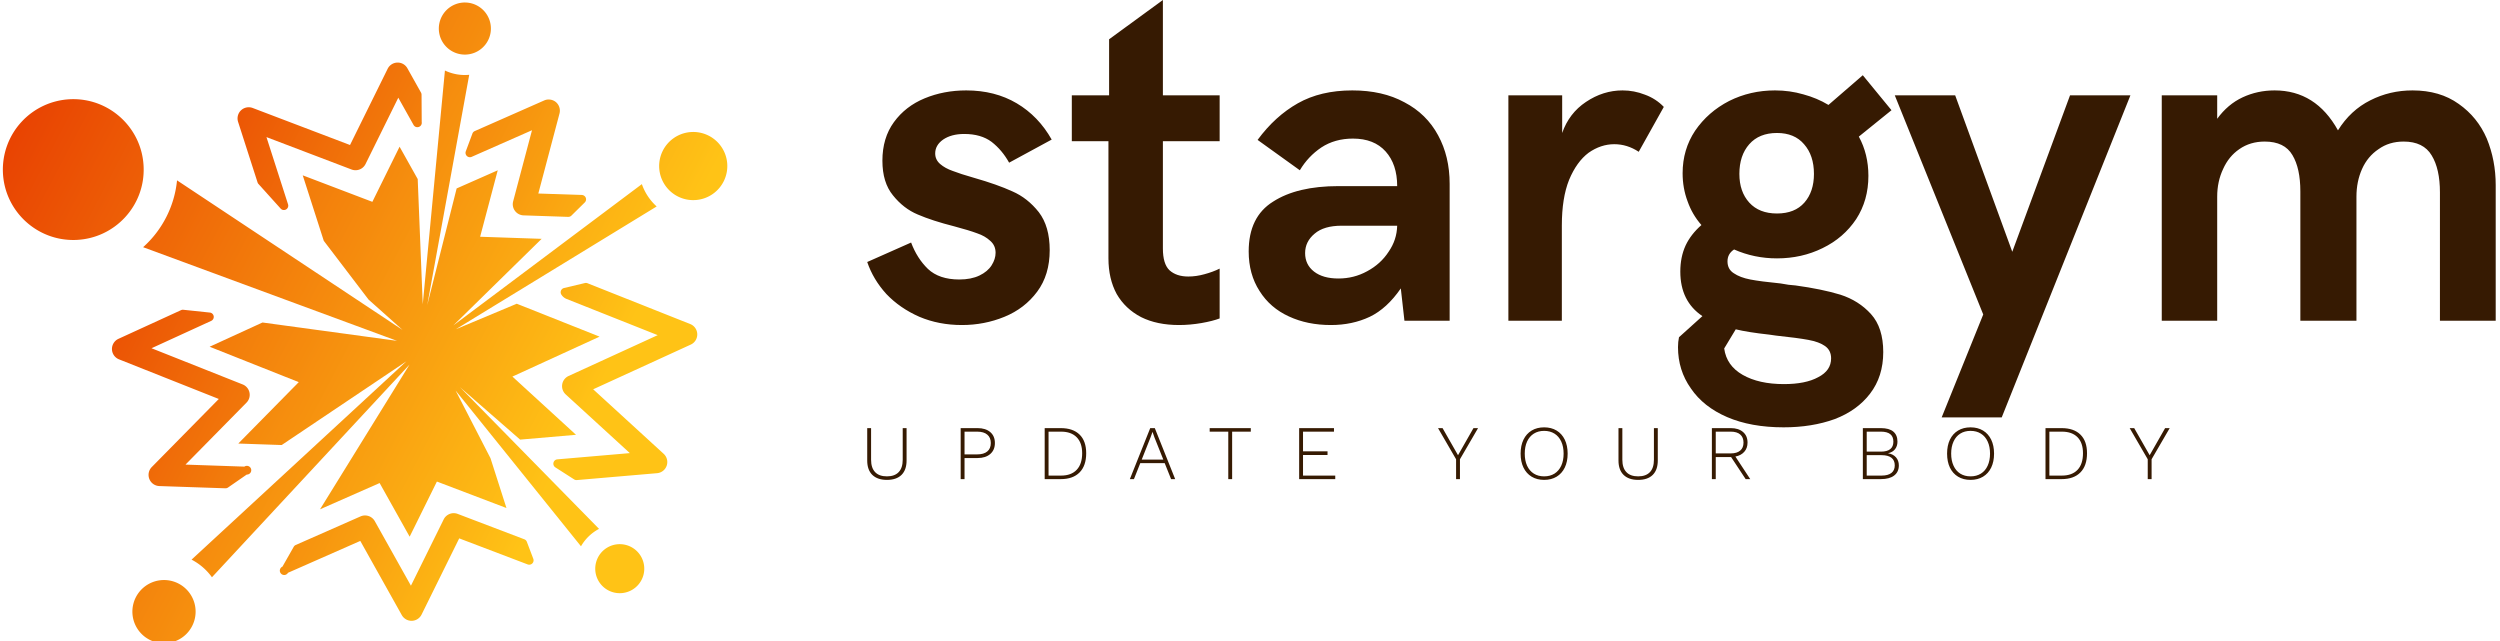 <svg data-v-423bf9ae="" xmlns="http://www.w3.org/2000/svg" viewBox="0 0 351 90" class="iconLeftSlogan"><!----><!----><!----><g data-v-423bf9ae="" id="c869658e-b43e-479e-a8bd-c68186fd4bea" fill="#361A02" transform="matrix(4.633,0,0,4.633,120.924,-13.39)"><path d="M3.05 12.74L3.05 12.74Q2.35 12.74 1.76 12.49L1.76 12.49L1.76 12.49Q1.17 12.23 0.76 11.80L0.76 11.80L0.76 11.80Q0.36 11.36 0.18 10.83L0.18 10.83L1.51 10.24L1.51 10.24Q1.69 10.72 2.02 11.04L2.02 11.04L2.02 11.04Q2.36 11.36 2.97 11.36L2.97 11.36L2.97 11.36Q3.33 11.36 3.58 11.24L3.58 11.24L3.58 11.24Q3.83 11.12 3.95 10.93L3.95 10.93L3.95 10.93Q4.07 10.74 4.07 10.55L4.07 10.55L4.07 10.55Q4.07 10.33 3.91 10.19L3.91 10.19L3.91 10.19Q3.75 10.04 3.51 9.96L3.51 9.96L3.51 9.96Q3.27 9.87 2.82 9.75L2.82 9.75L2.82 9.75Q2.15 9.58 1.71 9.39L1.71 9.39L1.71 9.39Q1.28 9.21 0.96 8.81L0.96 8.81L0.96 8.81Q0.64 8.42 0.64 7.76L0.64 7.76L0.64 7.76Q0.64 7.07 0.99 6.59L0.99 6.59L0.99 6.59Q1.34 6.11 1.92 5.87L1.92 5.87L1.92 5.87Q2.50 5.63 3.18 5.63L3.18 5.63L3.18 5.63Q4.05 5.63 4.71 6.02L4.71 6.02L4.71 6.02Q5.37 6.41 5.77 7.12L5.77 7.12L4.48 7.82L4.48 7.82Q4.27 7.44 3.95 7.19L3.95 7.19L3.95 7.19Q3.63 6.95 3.12 6.95L3.12 6.95L3.12 6.95Q2.73 6.95 2.48 7.12L2.48 7.12L2.48 7.12Q2.24 7.29 2.24 7.54L2.24 7.54L2.24 7.54Q2.24 7.73 2.39 7.86L2.39 7.86L2.39 7.86Q2.54 7.99 2.77 8.07L2.77 8.07L2.77 8.07Q3.00 8.16 3.42 8.28L3.42 8.28L3.42 8.28Q4.12 8.48 4.58 8.69L4.58 8.69L4.58 8.69Q5.04 8.89 5.38 9.32L5.38 9.32L5.38 9.32Q5.71 9.75 5.71 10.47L5.71 10.47L5.71 10.47Q5.71 11.22 5.33 11.73L5.33 11.73L5.33 11.73Q4.95 12.24 4.34 12.49L4.34 12.49L4.34 12.49Q3.73 12.74 3.05 12.74L3.05 12.74ZM9.63 12.74L9.63 12.74Q8.96 12.74 8.48 12.50L8.48 12.50L8.48 12.50Q8.00 12.25 7.74 11.80L7.74 11.80L7.74 11.80Q7.49 11.34 7.49 10.72L7.49 10.72L7.49 7.17L6.38 7.17L6.38 5.78L7.51 5.78L7.51 4.08L9.14 2.89L9.14 5.78L10.86 5.78L10.86 7.17L9.14 7.17L9.14 10.42L9.14 10.42Q9.14 10.89 9.34 11.08L9.34 11.08L9.34 11.08Q9.55 11.27 9.91 11.27L9.91 11.27L9.91 11.27Q10.15 11.27 10.40 11.20L10.40 11.20L10.40 11.20Q10.66 11.13 10.86 11.03L10.86 11.03L10.86 12.54L10.86 12.54Q10.65 12.62 10.31 12.68L10.31 12.68L10.31 12.68Q9.96 12.74 9.63 12.74L9.63 12.74ZM14.23 12.74L14.23 12.74Q13.52 12.74 12.96 12.48L12.96 12.48L12.96 12.48Q12.39 12.22 12.07 11.71L12.07 11.71L12.07 11.71Q11.74 11.20 11.74 10.51L11.74 10.51L11.74 10.51Q11.74 9.46 12.48 9.00L12.48 9.00L12.48 9.00Q13.21 8.53 14.46 8.53L14.46 8.53L16.24 8.53L16.24 8.53Q16.24 7.87 15.89 7.48L15.89 7.48L15.89 7.48Q15.54 7.09 14.90 7.09L14.90 7.09L14.90 7.09Q14.35 7.09 13.94 7.36L13.94 7.36L13.94 7.36Q13.54 7.63 13.29 8.05L13.29 8.05L12.01 7.13L12.01 7.13Q12.54 6.41 13.23 6.02L13.23 6.02L13.23 6.02Q13.92 5.63 14.88 5.63L14.88 5.63L14.88 5.63Q15.80 5.63 16.46 5.99L16.46 5.99L16.46 5.99Q17.13 6.34 17.48 6.99L17.48 6.99L17.48 6.99Q17.83 7.63 17.83 8.46L17.83 8.46L17.83 12.61L16.46 12.61L16.35 11.63L16.35 11.63Q15.93 12.24 15.41 12.49L15.41 12.49L15.41 12.49Q14.88 12.74 14.23 12.74L14.23 12.74ZM14.46 11.33L14.46 11.33Q14.93 11.33 15.33 11.11L15.33 11.11L15.33 11.11Q15.74 10.89 15.98 10.52L15.98 10.52L15.98 10.52Q16.23 10.16 16.24 9.73L16.24 9.73L14.56 9.73L14.56 9.73Q14.02 9.73 13.74 9.97L13.74 9.97L13.74 9.97Q13.45 10.21 13.45 10.56L13.45 10.56L13.45 10.56Q13.45 10.91 13.72 11.12L13.72 11.12L13.72 11.12Q13.99 11.33 14.46 11.33L14.46 11.33ZM19.61 12.61L19.61 5.78L21.24 5.78L21.24 6.92L21.24 6.92Q21.45 6.32 21.96 5.98L21.96 5.98L21.96 5.98Q22.48 5.63 23.07 5.63L23.07 5.63L23.07 5.63Q23.42 5.63 23.75 5.76L23.75 5.76L23.75 5.76Q24.08 5.88 24.32 6.13L24.32 6.13L23.56 7.49L23.56 7.49Q23.21 7.26 22.82 7.26L22.82 7.26L22.82 7.26Q22.41 7.26 22.04 7.52L22.04 7.52L22.04 7.52Q21.68 7.79 21.45 8.34L21.45 8.34L21.45 8.34Q21.23 8.89 21.23 9.72L21.23 9.72L21.23 12.61L19.61 12.61ZM28.31 11.54L28.31 11.54Q29.11 11.65 29.67 11.82L29.67 11.82L29.67 11.82Q30.23 12.00 30.60 12.41L30.60 12.41L30.60 12.41Q30.97 12.82 30.97 13.56L30.97 13.56L30.97 13.56Q30.97 14.30 30.57 14.82L30.57 14.82L30.57 14.82Q30.18 15.33 29.50 15.59L29.50 15.59L29.50 15.59Q28.81 15.84 27.95 15.84L27.95 15.84L27.95 15.84Q26.96 15.84 26.24 15.53L26.24 15.53L26.24 15.53Q25.52 15.22 25.14 14.66L25.14 14.66L25.14 14.66Q24.75 14.11 24.75 13.41L24.75 13.41L24.75 13.41Q24.75 13.25 24.78 13.11L24.78 13.11L25.49 12.47L25.49 12.47Q24.82 12.02 24.82 11.12L24.82 11.12L24.82 11.12Q24.82 10.68 24.98 10.33L24.98 10.33L24.98 10.33Q25.14 9.99 25.46 9.71L25.46 9.71L25.46 9.71Q25.18 9.39 25.04 8.99L25.04 8.99L25.04 8.99Q24.89 8.59 24.89 8.14L24.89 8.14L24.89 8.14Q24.89 7.42 25.27 6.85L25.27 6.85L25.27 6.85Q25.66 6.28 26.30 5.95L26.30 5.95L26.30 5.95Q26.94 5.63 27.69 5.63L27.69 5.63L27.69 5.63Q28.14 5.63 28.55 5.75L28.55 5.75L28.55 5.75Q28.96 5.86 29.31 6.07L29.31 6.07L30.35 5.17L31.22 6.23L30.23 7.03L30.23 7.03Q30.52 7.56 30.52 8.22L30.52 8.22L30.52 8.22Q30.52 8.96 30.15 9.53L30.15 9.53L30.15 9.53Q29.77 10.10 29.13 10.41L29.13 10.41L29.13 10.41Q28.50 10.72 27.75 10.72L27.75 10.72L27.75 10.72Q27.06 10.72 26.45 10.45L26.45 10.45L26.45 10.45Q26.25 10.58 26.25 10.81L26.25 10.81L26.25 10.81Q26.25 11.05 26.44 11.17L26.44 11.17L26.44 11.17Q26.63 11.30 26.94 11.36L26.94 11.36L26.94 11.36Q27.25 11.42 27.86 11.48L27.86 11.48L27.86 11.48Q27.99 11.50 28.10 11.52L28.10 11.52L28.10 11.52Q28.21 11.53 28.31 11.54L28.31 11.54ZM27.75 6.92L27.75 6.92Q27.21 6.92 26.91 7.26L26.91 7.26L26.91 7.26Q26.61 7.60 26.61 8.16L26.61 8.16L26.61 8.16Q26.61 8.70 26.91 9.03L26.91 9.03L26.91 9.03Q27.21 9.36 27.75 9.36L27.75 9.36L27.75 9.36Q28.29 9.36 28.58 9.03L28.58 9.03L28.58 9.03Q28.87 8.70 28.87 8.16L28.87 8.16L28.87 8.16Q28.87 7.60 28.57 7.26L28.57 7.26L28.57 7.26Q28.28 6.92 27.75 6.92L27.75 6.92ZM27.96 14.53L27.96 14.53Q28.62 14.53 29.00 14.32L29.00 14.32L29.00 14.32Q29.39 14.12 29.39 13.75L29.39 13.75L29.39 13.75Q29.39 13.51 29.21 13.38L29.21 13.38L29.21 13.38Q29.03 13.25 28.70 13.19L28.70 13.19L28.70 13.19Q28.38 13.13 27.72 13.06L27.72 13.06L27.72 13.06Q27.58 13.04 27.51 13.03L27.51 13.03L27.51 13.03Q26.87 12.96 26.50 12.87L26.50 12.87L26.15 13.45L26.15 13.45Q26.22 13.97 26.71 14.25L26.71 14.25L26.71 14.25Q27.20 14.53 27.96 14.53L27.96 14.53ZM32.74 15.54L34.00 12.42L31.32 5.78L33.15 5.78L34.88 10.52L36.63 5.78L38.46 5.78L34.56 15.54L32.74 15.54ZM39.41 12.61L39.41 5.78L41.09 5.78L41.09 6.49L41.09 6.49Q41.41 6.05 41.86 5.84L41.86 5.84L41.86 5.84Q42.31 5.63 42.83 5.63L42.83 5.63L42.83 5.63Q44.08 5.63 44.75 6.84L44.75 6.84L44.75 6.84Q45.13 6.23 45.73 5.93L45.73 5.93L45.73 5.93Q46.32 5.63 47.01 5.63L47.01 5.63L47.01 5.63Q47.84 5.63 48.41 6.04L48.41 6.04L48.41 6.04Q48.98 6.44 49.26 7.09L49.26 7.09L49.26 7.09Q49.53 7.75 49.53 8.50L49.53 8.50L49.53 12.61L47.84 12.61L47.84 8.72L47.84 8.72Q47.84 8.01 47.59 7.60L47.59 7.60L47.59 7.60Q47.34 7.18 46.74 7.18L46.74 7.18L46.74 7.18Q46.30 7.18 45.98 7.41L45.98 7.41L45.98 7.41Q45.65 7.63 45.48 8.01L45.48 8.01L45.48 8.01Q45.31 8.39 45.31 8.85L45.31 8.85L45.31 12.61L43.61 12.61L43.61 8.69L43.61 8.69Q43.61 7.99 43.37 7.59L43.37 7.59L43.37 7.59Q43.13 7.18 42.53 7.18L42.53 7.18L42.53 7.18Q42.09 7.18 41.76 7.41L41.76 7.41L41.76 7.41Q41.44 7.63 41.27 8.01L41.27 8.01L41.27 8.01Q41.09 8.39 41.09 8.85L41.09 8.85L41.09 12.61L39.41 12.61Z"></path></g><defs data-v-423bf9ae=""><linearGradient data-v-423bf9ae="" gradientTransform="rotate(25)" id="ffe5b654-da34-491b-80e8-2de4a0e7dcaf" x1="0%" y1="0%" x2="100%" y2="0%"><stop data-v-423bf9ae="" offset="0%" style="stop-color: rgb(230, 53, 0); stop-opacity: 1;"></stop><stop data-v-423bf9ae="" offset="100%" style="stop-color: rgb(255, 195, 22); stop-opacity: 1;"></stop></linearGradient></defs><g data-v-423bf9ae="" id="86f5212d-9e3e-499e-837e-1588a81ebc92" transform="matrix(1.118,0,0,1.118,-4.386,-13.464)" stroke="none" fill="url(#ffe5b654-da34-491b-80e8-2de4a0e7dcaf)"><path d="M92.802 29.023a4.278 4.278 0 1 0-3.642 7.745 4.279 4.279 0 1 0 3.642-7.745zM82.585 80.495a3.076 3.076 0 0 0-3.795 2.132 3.075 3.075 0 0 0 2.131 3.795 3.081 3.081 0 0 0 3.797-2.134 3.08 3.08 0 0 0-2.133-3.793zM61.674 60.653l7.567 6.597 7.02-.604-7.989-7.311 10.948-5.017-10.402-4.133-7.654 3.208L86.388 37.97a6.813 6.813 0 0 1-1.859-2.804L60.848 52.915l11.095-10.879-7.724-.262 2.211-8.345-5.161 2.278-3.691 14.645 5.271-28.916a5.793 5.793 0 0 1-3.051-.536l-2.785 29.352-.634-15.722-2.276-4.063-3.418 6.923-8.743-3.328 2.64 8.22 5.62 7.377 4.277 3.821-28.323-18.787a12.982 12.982 0 0 1-4.261 8.392L53.78 54.847l-16.891-2.304-6.641 3.044 11.194 4.445-7.594 7.712 5.452.187 15.651-10.507-26.97 24.9a7.294 7.294 0 0 1 2.559 2.211L55.358 57.82 44.113 76.003l7.485-3.299 3.77 6.736 3.421-6.922 8.736 3.324-2.004-6.255-4.378-8.494 15.741 19.553a5.653 5.653 0 0 1 2.268-2.187L61.674 60.653zM63.526 18.661a3.27 3.27 0 1 0-2.45-6.065 3.274 3.274 0 0 0-1.809 4.254 3.272 3.272 0 0 0 4.259 1.811zM25.585 85.03a3.97 3.97 0 1 0-2.059 7.668 3.97 3.97 0 0 0 2.059-7.668zM21.959 32.996c-.184-4.88-4.303-8.681-9.174-8.493a8.848 8.848 0 0 0-8.496 9.187c.193 4.865 4.299 8.674 9.182 8.484 4.88-.189 8.686-4.303 8.488-9.178z"></path><path d="M63.251 28.813l-.832 2.234a.549.549 0 0 0 .735.693l7.578-3.342-2.367 8.931a1.4 1.4 0 0 0 1.307 1.76l5.605.19h.019a.552.552 0 0 0 .385-.158l1.677-1.654a.547.547 0 0 0-.365-.937l-5.466-.185 2.66-10.048a1.41 1.41 0 0 0-.445-1.426c-.405-.344-1-.429-1.475-.215l-8.724 3.848a.547.547 0 0 0-.292.309zM36.266 34.946a.556.556 0 0 0 .114.199l2.789 3.093a.544.544 0 0 0 .679.108.548.548 0 0 0 .249-.642l-2.712-8.444 10.69 4.069c.16.061.327.09.496.09.538 0 1.021-.299 1.258-.78l4.112-8.327 1.917 3.421c.1.178.29.293.484.28a.547.547 0 0 0 .54-.64l-.02-3.441a.55.55 0 0 0-.07-.265l-1.707-3.047a1.388 1.388 0 0 0-1.211-.718h-.049a1.4 1.4 0 0 0-1.221.781l-4.725 9.571-12.223-4.651a1.419 1.419 0 0 0-1.466.293 1.413 1.413 0 0 0-.369 1.445l2.445 7.605zM70.085 80.085a.545.545 0 0 0-.316-.318l-8.372-3.188a1.376 1.376 0 0 0-.496-.092c-.53 0-1.024.308-1.259.782l-4.114 8.327-4.537-8.104a1.406 1.406 0 0 0-1.788-.599l-8.139 3.589a.548.548 0 0 0-.255.23l-1.416 2.49a.548.548 0 1 0 .697.772l9.079-4.002 5.212 9.316c.249.443.718.717 1.224.717h.038a1.405 1.405 0 0 0 1.22-.78l4.729-9.573 8.597 3.272a.548.548 0 0 0 .707-.705l-.811-2.134zM22.98 70.698a1.404 1.404 0 0 0 .951 2.385l8.295.281a.554.554 0 0 0 .331-.097l2.351-1.627a.548.548 0 1 0-.292-.998l-7.398-.253 7.661-7.782c.332-.336.471-.812.373-1.272a1.406 1.406 0 0 0-.854-1.014L22.95 55.775l7.499-3.437a.548.548 0 0 0-.17-1.042l-3.336-.351a.548.548 0 0 0-.285.047L18.8 54.593a1.402 1.402 0 0 0 .067 2.577L31.4 62.147l-8.42 8.551zM90.602 52.737l-12.898-5.124a.545.545 0 0 0-.329-.024l-2.62.624a.547.547 0 0 0-.333.832c.162.249.388.436.651.54l11.445 4.547-11.194 5.129a1.405 1.405 0 0 0-.363 2.309l8.059 7.376-9.105.783a.548.548 0 0 0-.249 1.007l2.359 1.511a.544.544 0 0 0 .344.084l10.073-.865a1.403 1.403 0 0 0 .827-2.431l-8.854-8.104 12.255-5.614c.511-.234.831-.748.816-1.312a1.4 1.4 0 0 0-.884-1.268z"></path></g><!----><g data-v-423bf9ae="" id="0ba441f8-3eb9-4fbf-8c87-49aac4945294" fill="#361A02" transform="matrix(0.775,0,0,0.775,120.719,57.178)"><path d="M8.47 3.78L8.47 9.65L8.47 9.65Q8.47 11.35 7.55 12.26L7.55 12.26L7.55 12.26Q6.62 13.16 4.91 13.16L4.91 13.16L4.91 13.16Q3.21 13.16 2.27 12.26L2.27 12.26L2.27 12.26Q1.34 11.35 1.34 9.65L1.34 9.65L1.34 3.78L2.04 3.78L2.04 9.51L2.04 9.51Q2.04 10.99 2.77 11.75L2.77 11.75L2.77 11.75Q3.50 12.52 4.91 12.52L4.91 12.52L4.91 12.52Q6.31 12.52 7.04 11.75L7.04 11.75L7.04 11.75Q7.77 10.99 7.77 9.51L7.77 9.51L7.77 3.78L8.47 3.78ZM21.34 3.78L21.34 3.78Q22.78 3.78 23.63 4.50L23.63 4.50L23.63 4.50Q24.47 5.22 24.47 6.48L24.47 6.48L24.47 6.48Q24.47 7.74 23.63 8.47L23.63 8.47L23.63 8.47Q22.78 9.20 21.34 9.20L21.34 9.20L18.97 9.20L18.97 13.02L18.27 13.02L18.27 3.78L21.34 3.78ZM21.25 8.54L21.25 8.54Q22.46 8.54 23.09 8.01L23.09 8.01L23.09 8.01Q23.73 7.48 23.73 6.48L23.73 6.48L23.73 6.48Q23.73 5.50 23.09 4.96L23.09 4.96L23.09 4.96Q22.46 4.42 21.25 4.42L21.25 4.42L18.97 4.42L18.97 8.54L21.25 8.54ZM36.40 3.78L36.40 3.78Q38.61 3.78 39.81 4.95L39.81 4.95L39.81 4.95Q41.01 6.12 41.01 8.33L41.01 8.33L41.01 8.33Q41.01 10.60 39.81 11.81L39.81 11.81L39.81 11.81Q38.61 13.02 36.40 13.02L36.40 13.02L33.49 13.02L33.49 3.78L36.40 3.78ZM36.46 12.38L36.46 12.38Q38.30 12.38 39.29 11.33L39.29 11.33L39.29 11.33Q40.28 10.29 40.28 8.33L40.28 8.33L40.28 8.33Q40.28 6.45 39.29 5.44L39.29 5.44L39.29 5.44Q38.30 4.42 36.46 4.42L36.46 4.42L34.19 4.42L34.19 12.38L36.46 12.38ZM56.39 13.02L55.23 10.12L50.81 10.12L49.66 13.02L48.92 13.02L52.61 3.78L53.44 3.78L57.13 13.02L56.39 13.02ZM51.07 9.48L54.98 9.48L53.37 5.45L53.03 4.47L53.02 4.47L52.68 5.42L51.07 9.48ZM70.83 3.78L70.83 4.42L67.45 4.42L67.45 13.02L66.75 13.02L66.75 4.42L63.38 4.42L63.38 3.78L70.83 3.78ZM80.29 12.38L86.13 12.38L86.13 13.02L79.59 13.02L79.59 3.78L85.90 3.78L85.90 4.42L80.29 4.42L80.29 7.99L84.73 7.99L84.73 8.65L80.29 8.65L80.29 12.38ZM112 3.78L108.72 9.42L108.72 13.02L108.02 13.02L108.02 9.42L104.75 3.78L105.57 3.78L108.37 8.69L111.17 3.78L112 3.78ZM123.97 3.64L123.97 3.64Q125.27 3.64 126.23 4.22L126.23 4.22L126.23 4.22Q127.19 4.80 127.71 5.87L127.71 5.87L127.71 5.87Q128.23 6.94 128.23 8.40L128.23 8.40L128.23 8.40Q128.23 9.86 127.71 10.93L127.71 10.93L127.71 10.93Q127.19 12.00 126.23 12.58L126.23 12.58L126.23 12.58Q125.27 13.16 123.97 13.16L123.97 13.16L123.97 13.16Q122.67 13.16 121.71 12.58L121.71 12.58L121.71 12.58Q120.75 12.00 120.23 10.93L120.23 10.93L120.23 10.93Q119.71 9.86 119.71 8.40L119.71 8.40L119.71 8.40Q119.71 6.94 120.23 5.87L120.23 5.87L120.23 5.87Q120.75 4.80 121.71 4.22L121.71 4.22L121.71 4.22Q122.67 3.64 123.97 3.64L123.97 3.64ZM123.97 4.28L123.97 4.28Q122.89 4.28 122.10 4.78L122.10 4.78L122.10 4.78Q121.31 5.28 120.88 6.21L120.88 6.21L120.88 6.21Q120.46 7.14 120.46 8.40L120.46 8.40L120.46 8.40Q120.46 9.66 120.88 10.59L120.88 10.59L120.88 10.59Q121.31 11.52 122.10 12.02L122.10 12.02L122.10 12.02Q122.89 12.52 123.97 12.52L123.97 12.52L123.97 12.52Q125.05 12.52 125.85 12.02L125.85 12.02L125.85 12.02Q126.64 11.52 127.07 10.59L127.07 10.59L127.07 10.59Q127.50 9.66 127.50 8.40L127.50 8.40L127.50 8.40Q127.50 7.14 127.07 6.21L127.07 6.21L127.07 6.21Q126.64 5.28 125.85 4.78L125.85 4.78L125.85 4.78Q125.05 4.28 123.97 4.28L123.97 4.28ZM144.56 3.78L144.56 9.65L144.56 9.65Q144.56 11.35 143.64 12.26L143.64 12.26L143.64 12.26Q142.72 13.16 141.01 13.16L141.01 13.16L141.01 13.16Q139.30 13.16 138.37 12.26L138.37 12.26L138.37 12.26Q137.44 11.35 137.44 9.65L137.44 9.65L137.44 3.78L138.14 3.78L138.14 9.51L138.14 9.51Q138.14 10.99 138.87 11.75L138.87 11.75L138.87 11.75Q139.59 12.52 141.01 12.52L141.01 12.52L141.01 12.52Q142.41 12.52 143.14 11.75L143.14 11.75L143.14 11.75Q143.86 10.99 143.86 9.51L143.86 9.51L143.86 3.78L144.56 3.78ZM161.31 13.02L160.48 13.02L157.84 9.02L157.79 9.02L155.06 9.02L155.06 13.02L154.36 13.02L154.36 3.78L157.79 3.78L157.79 3.78Q159.18 3.78 160.00 4.48L160.00 4.48L160.00 4.48Q160.82 5.18 160.82 6.40L160.82 6.40L160.82 6.40Q160.82 7.41 160.23 8.07L160.23 8.07L160.23 8.07Q159.64 8.74 158.62 8.93L158.62 8.93L161.31 13.02ZM155.06 4.42L155.06 8.36L157.78 8.36L157.78 8.36Q158.90 8.36 159.49 7.85L159.49 7.85L159.49 7.85Q160.09 7.35 160.09 6.40L160.09 6.40L160.09 6.40Q160.09 5.45 159.49 4.93L159.49 4.93L159.49 4.93Q158.90 4.42 157.78 4.42L157.78 4.42L155.06 4.42ZM181.71 13.02L181.71 3.78L184.97 3.78L184.97 3.78Q186.48 3.78 187.23 4.41L187.23 4.41L187.23 4.41Q187.98 5.04 187.98 6.23L187.98 6.23L187.98 6.23Q187.98 7.04 187.54 7.60L187.54 7.60L187.54 7.60Q187.10 8.16 186.28 8.33L186.28 8.33L186.28 8.34L186.28 8.34Q187.18 8.48 187.71 9.07L187.71 9.07L187.71 9.07Q188.23 9.66 188.23 10.53L188.23 10.53L188.23 10.53Q188.23 11.72 187.38 12.37L187.38 12.37L187.38 12.37Q186.54 13.02 184.97 13.02L184.97 13.02L181.71 13.02ZM182.41 8.04L184.98 8.04L184.98 8.04Q187.24 8.04 187.24 6.23L187.24 6.23L187.24 6.23Q187.24 4.42 184.98 4.42L184.98 4.42L182.41 4.42L182.41 8.04ZM182.41 12.38L185.11 12.38L185.11 12.38Q186.28 12.38 186.89 11.90L186.89 11.90L186.89 11.90Q187.49 11.42 187.49 10.53L187.49 10.53L187.49 10.53Q187.49 9.62 186.89 9.15L186.89 9.15L186.89 9.15Q186.28 8.68 185.11 8.68L185.11 8.68L182.41 8.68L182.41 12.38ZM201.22 3.64L201.22 3.64Q202.52 3.64 203.48 4.22L203.48 4.22L203.48 4.22Q204.44 4.80 204.96 5.87L204.96 5.87L204.96 5.87Q205.48 6.94 205.48 8.40L205.48 8.40L205.48 8.40Q205.48 9.86 204.96 10.93L204.96 10.93L204.96 10.93Q204.44 12.00 203.48 12.58L203.48 12.58L203.48 12.58Q202.52 13.16 201.22 13.16L201.22 13.16L201.22 13.16Q199.92 13.16 198.96 12.58L198.96 12.58L198.96 12.58Q198.00 12.00 197.48 10.93L197.48 10.93L197.48 10.93Q196.97 9.86 196.97 8.40L196.97 8.40L196.97 8.40Q196.97 6.94 197.48 5.87L197.48 5.87L197.48 5.87Q198.00 4.80 198.96 4.22L198.96 4.22L198.96 4.22Q199.92 3.64 201.22 3.64L201.22 3.64ZM201.22 4.28L201.22 4.28Q200.14 4.28 199.35 4.78L199.35 4.78L199.35 4.78Q198.56 5.28 198.14 6.21L198.14 6.21L198.14 6.21Q197.71 7.14 197.71 8.40L197.71 8.40L197.71 8.40Q197.71 9.66 198.14 10.59L198.14 10.59L198.14 10.59Q198.56 11.52 199.35 12.02L199.35 12.02L199.35 12.02Q200.14 12.52 201.22 12.52L201.22 12.52L201.22 12.52Q202.30 12.52 203.10 12.02L203.10 12.02L203.10 12.02Q203.90 11.52 204.32 10.59L204.32 10.59L204.32 10.59Q204.75 9.66 204.75 8.40L204.75 8.40L204.75 8.40Q204.75 7.14 204.32 6.21L204.32 6.21L204.32 6.21Q203.90 5.28 203.10 4.78L203.10 4.78L203.10 4.78Q202.30 4.28 201.22 4.28L201.22 4.28ZM217.71 3.78L217.71 3.78Q219.93 3.78 221.12 4.95L221.12 4.95L221.12 4.95Q222.32 6.12 222.32 8.33L222.32 8.33L222.32 8.33Q222.32 10.60 221.12 11.81L221.12 11.81L221.12 11.81Q219.93 13.02 217.71 13.02L217.71 13.02L214.80 13.02L214.80 3.78L217.71 3.78ZM217.77 12.38L217.77 12.38Q219.62 12.38 220.61 11.33L220.61 11.33L220.61 11.33Q221.59 10.29 221.59 8.33L221.59 8.33L221.59 8.33Q221.59 6.45 220.61 5.44L220.61 5.44L220.61 5.44Q219.62 4.42 217.77 4.42L217.77 4.42L215.50 4.42L215.50 12.38L217.77 12.38ZM237.30 3.78L234.02 9.42L234.02 13.02L233.32 13.02L233.32 9.42L230.05 3.78L230.87 3.78L233.67 8.69L236.47 3.78L237.30 3.78Z"></path></g></svg>